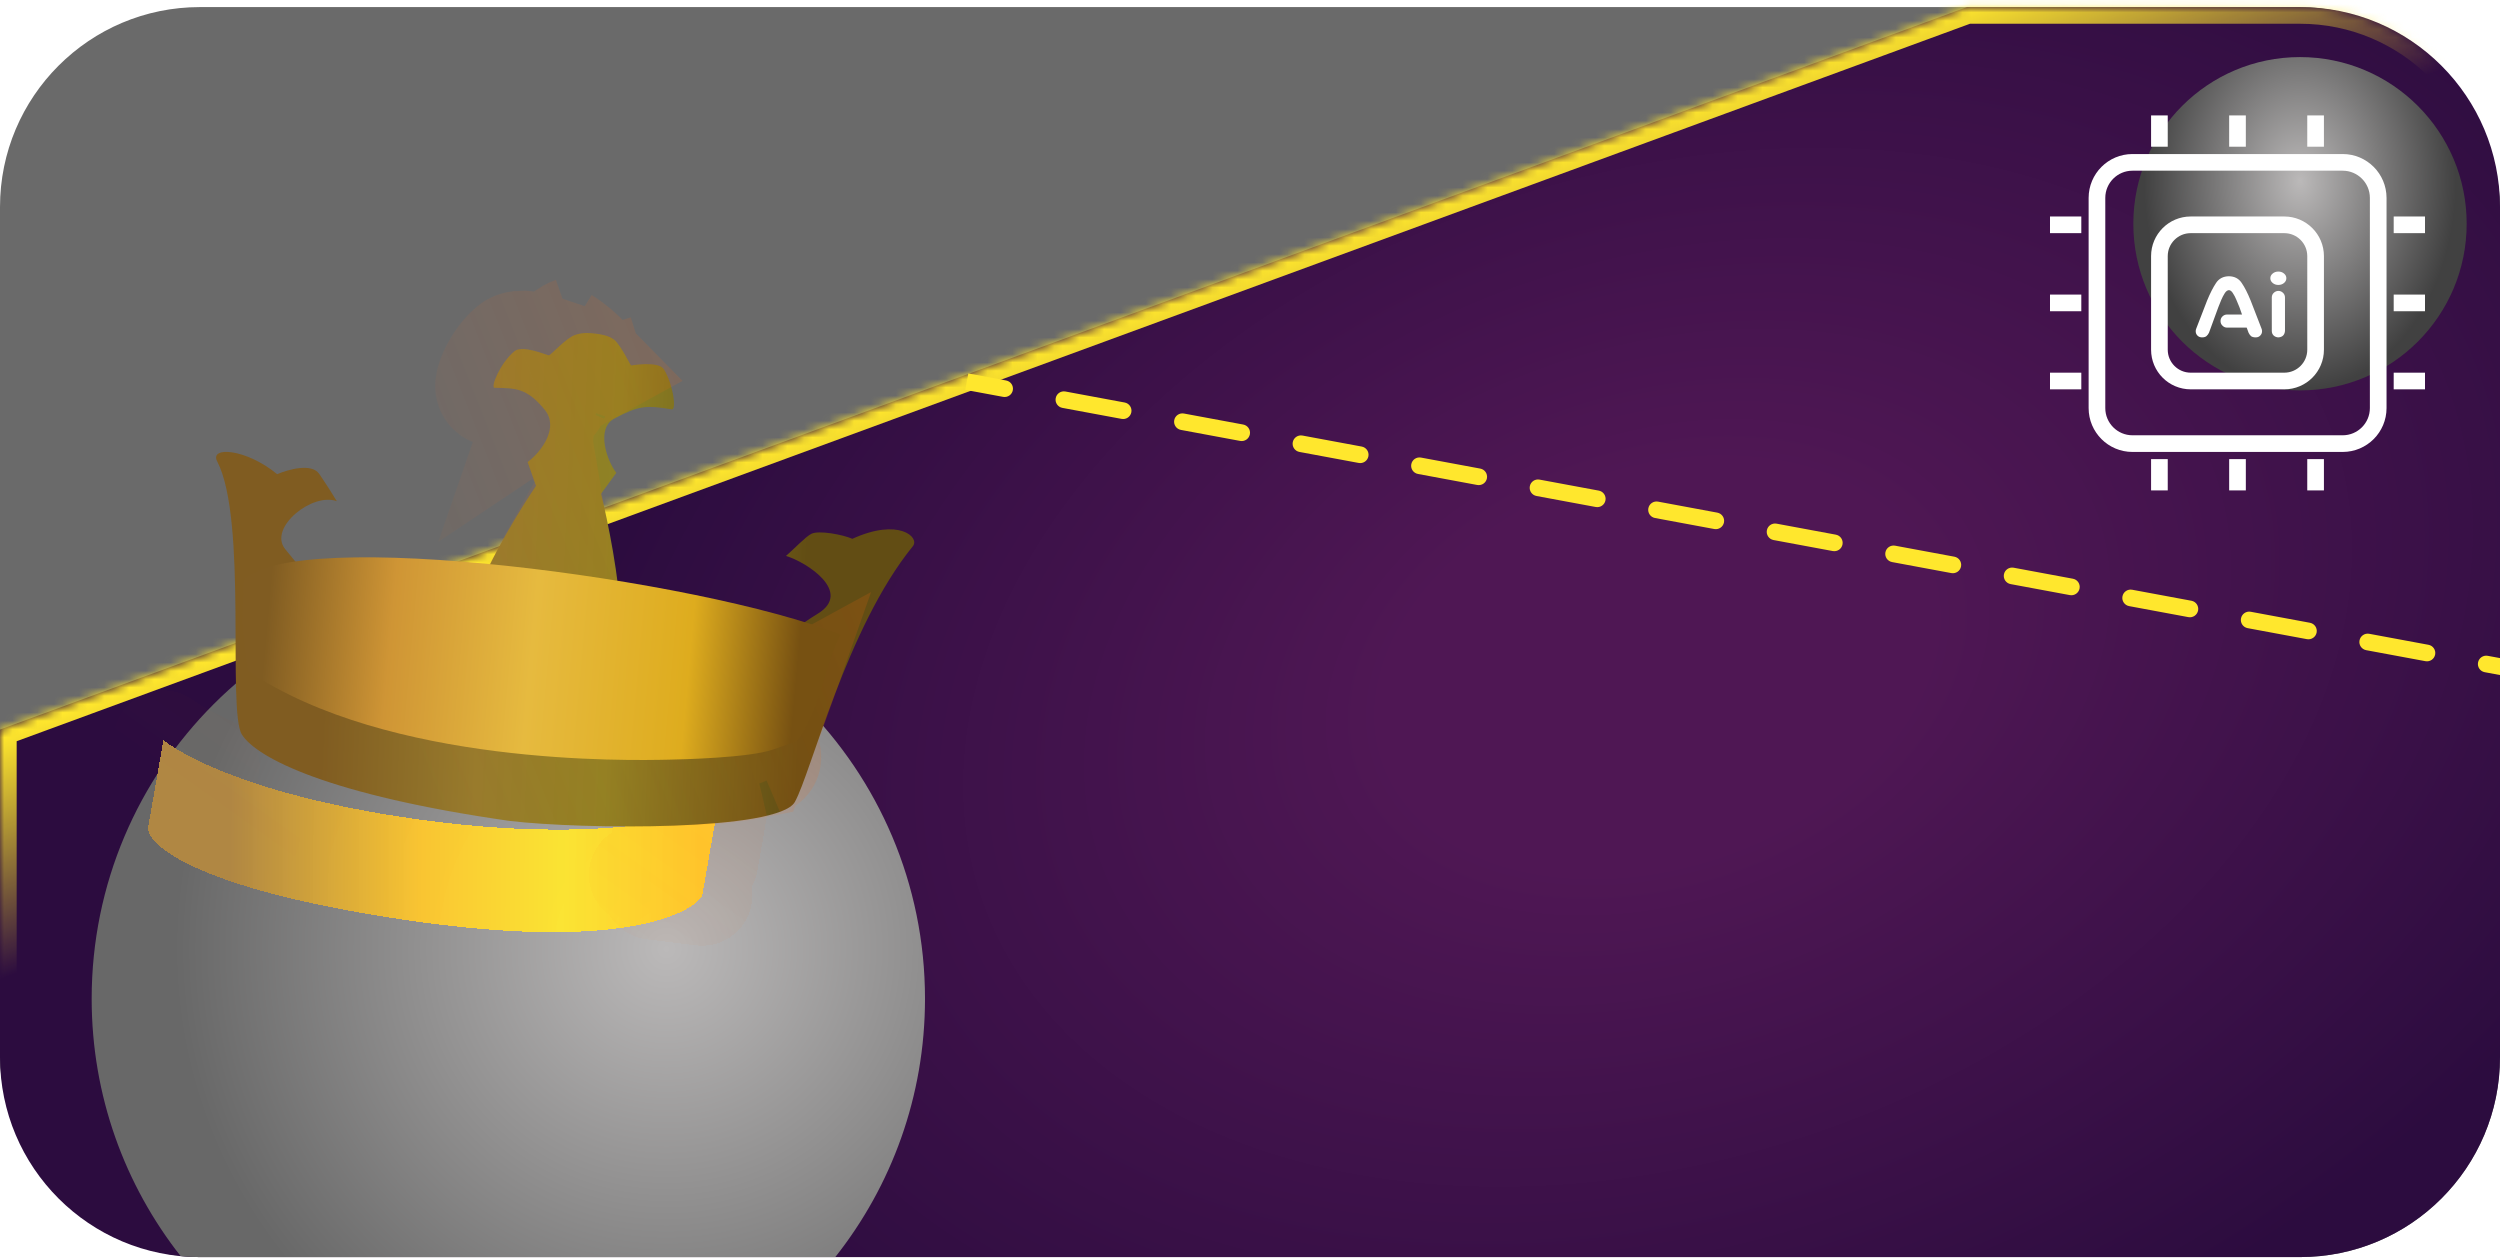 <svg width="300" height="151" viewBox="0 0 300 151" fill="none" xmlns="http://www.w3.org/2000/svg">
<rect y="0.85" width="300" height="150" rx="24" fill="#6A6A6A"/>
<mask id="path-2-inside-1_1832_2956" fill="white">
<path fill-rule="evenodd" clip-rule="evenodd" d="M0 87.549L236.046 0.85H276C289.255 0.85 300 11.595 300 24.85V126.85C300 140.104 289.255 150.85 276 150.85H24C10.745 150.85 0 140.104 0 126.85V87.549Z"/>
</mask>
<path fill-rule="evenodd" clip-rule="evenodd" d="M0 87.549L236.046 0.85H276C289.255 0.85 300 11.595 300 24.85V126.85C300 140.104 289.255 150.85 276 150.85H24C10.745 150.85 0 140.104 0 126.85V87.549Z" fill="url(#paint0_radial_1832_2956)"/>
<path d="M0 87.549L-0.69 85.671C-1.477 85.96 -2 86.71 -2 87.549H0ZM236.046 0.85V-1.15C235.811 -1.15 235.578 -1.109 235.357 -1.028L236.046 0.85ZM0.69 89.426L236.736 2.727L235.357 -1.028L-0.69 85.671L0.69 89.426ZM236.046 2.85H276V-1.15H236.046V2.85ZM276 2.85C288.15 2.85 298 12.699 298 24.85H302C302 10.49 290.359 -1.15 276 -1.15V2.85ZM298 24.85V126.85H302V24.85H298ZM298 126.85C298 139 288.15 148.85 276 148.85V152.85C290.359 152.85 302 141.209 302 126.85H298ZM276 148.85H24V152.85H276V148.85ZM24 148.85C11.85 148.85 2 139 2 126.85H-2C-2 141.209 9.641 152.85 24 152.85V148.85ZM2 126.85V87.549H-2V126.85H2Z" fill="url(#paint1_linear_1832_2956)" mask="url(#path-2-inside-1_1832_2956)"/>
<path fill-rule="evenodd" clip-rule="evenodd" d="M100.233 150.85H24C23.217 150.85 22.444 150.812 21.68 150.739C14.99 142.235 11 131.508 11 119.85C11 92.235 33.386 69.85 61 69.85C88.614 69.85 111 92.235 111 119.85C111 131.559 106.975 142.329 100.233 150.85Z" fill="url(#paint2_radial_1832_2956)"/>
<circle cx="276" cy="26.85" r="20" fill="url(#paint3_radial_1832_2956)"/>
<g filter="url(#filter0_d_1832_2956)">
<path d="M29.608 81.841L27.755 92.378C27.776 94.54 34.007 99.775 58.762 103.413C83.518 107.05 92.746 102.974 94.265 100.481L96.118 89.944C96.118 89.944 84.966 94.651 60.873 91.415C42.632 88.966 33.247 84.506 29.608 81.841Z" fill="url(#paint4_linear_1832_2956)" shape-rendering="crispEdges"/>
<path d="M89.164 97.634C91.586 97.27 93.518 96.844 94.972 96.46L96.118 89.944C96.118 89.944 94.044 90.82 89.751 91.556L88.734 97.34M89.164 97.634L89.122 97.611C89.395 97.163 89.646 96.933 89.736 96.861M89.164 97.634L94.265 100.481L88.309 99.755L88.669 97.706M89.164 97.634C89.001 97.658 88.836 97.682 88.669 97.706M89.736 96.861C89.76 96.845 89.771 96.836 89.77 96.836C89.769 96.835 89.757 96.844 89.736 96.861ZM89.736 96.861C89.671 96.904 89.513 97 89.225 97.133C89.083 97.198 88.92 97.268 88.734 97.34M88.734 97.34C88.225 97.537 87.544 97.754 86.662 97.963C87.137 97.909 87.596 97.852 88.041 97.793C88.254 97.764 88.463 97.735 88.669 97.706M88.734 97.34L88.669 97.706M34.152 90.595L35.152 84.908C32.613 83.782 30.802 82.715 29.608 81.841L28.461 88.363C29.887 89.178 31.605 90.026 33.644 90.874M34.152 90.595C33.722 90.328 33.439 90.113 33.268 89.964C33.227 89.928 33.194 89.897 33.166 89.871M34.152 90.595L34.072 91.05M34.152 90.595C34.714 90.944 35.526 91.382 36.665 91.879C37.598 92.287 38.705 92.715 40.008 93.155C37.792 92.47 35.819 91.761 34.072 91.05M33.166 89.871C33.114 89.803 33.079 89.77 33.074 89.77C33.07 89.77 33.096 89.804 33.166 89.871ZM33.166 89.871C33.286 90.026 33.498 90.358 33.644 90.874M33.644 90.874C33.732 91.188 33.796 91.569 33.801 92.02L27.755 92.378L33.711 93.103L34.072 91.05M33.644 90.874C33.785 90.933 33.928 90.992 34.072 91.05" stroke="url(#paint5_linear_1832_2956)" stroke-opacity="0.27" stroke-width="12" stroke-linejoin="round" shape-rendering="crispEdges"/>
</g>
<g filter="url(#filter1_d_1832_2956)">
<path d="M30.03 80.15C31.806 82.956 40.453 87.408 62.131 90.508C71.025 91.556 94.42 91.735 96.382 88.234C98.343 84.734 102.558 67.372 110.544 57.542C111.405 56.483 108.854 54.109 103.282 56.658C102.148 56.155 99.265 55.607 98.364 56.058C97.661 56.41 96.341 57.828 95.319 58.712C97.84 59.469 103.368 63.078 99.111 65.656C95.109 68.078 88.321 74.139 83.946 73.606C79.832 73.105 75.401 70.775 75.412 66.225C75.424 61.676 73.892 54.349 73.125 51.255L74.954 48.744C73.825 47.274 72.489 43.425 74.712 42.233C77.673 40.645 78.561 40.62 81.615 41.125C82.184 41.219 81.82 38.213 80.672 36.327C80.034 35.28 76.81 35.857 76.729 35.847C76.649 35.837 75.487 33.387 74.684 32.758C74.002 32.225 72.986 32.101 72.417 32.032L72.387 32.028C71.824 31.96 70.969 31.856 70.017 32.189C68.845 32.6 67.084 34.672 66.842 34.642C66.601 34.613 63.702 33.351 62.739 34.142C61.006 35.566 59.832 38.517 60.343 38.533C62.765 38.608 64.179 38.453 66.404 41.221C68.064 43.285 66.05 46.151 64.312 47.447L65.32 50.304C63.623 52.787 59.755 59.02 57.861 64.087C55.967 69.155 50.316 69.603 47.727 69.193C43.666 67.475 38.218 61.694 35.203 57.87C33.187 55.313 38.487 51.056 41.418 52.145C41.093 51.603 40.214 50.187 39.304 48.863C38.395 47.538 35.565 48.337 34.263 48.901C30.527 45.827 26.102 45.526 27.064 47.371C30.729 54.405 28.253 77.345 30.03 80.15Z" fill="url(#paint6_linear_1832_2956)"/>
<path d="M71.126 35.705C70.297 34.811 69.378 34.011 68.324 33.361C68.884 32.862 69.506 32.368 70.017 32.189M71.126 35.705L70.017 32.189M71.126 35.705C71.272 35.862 71.415 36.023 71.556 36.186C71.565 36.181 71.575 36.176 71.584 36.171L71.126 35.705ZM71.126 35.705L70.017 32.189M71.126 35.705L70.017 32.189M66.18 34.422C65.206 34.09 63.448 33.56 62.739 34.142C61.666 35.024 60.807 36.491 60.43 37.484C60.198 38.095 60.148 38.527 60.343 38.533C60.502 38.538 60.656 38.542 60.806 38.546C62.665 38.593 63.942 38.625 65.6 40.31L66.18 34.422ZM66.18 34.422C66.402 34.747 66.576 35.068 66.714 35.373C67.019 36.046 67.143 36.636 67.2 36.996C67.379 38.132 67.189 38.996 67.156 39.147C67.155 39.151 67.154 39.155 67.153 39.158C67.136 39.241 67.118 39.314 67.1 39.377L66.18 34.422ZM36.383 74.291C36.344 72.914 36.335 71.388 36.33 69.706C38.643 71.878 41.609 74.302 44.671 75.597L45.437 75.921L46.268 76.053C48.48 76.403 51.784 76.398 55.125 75.222C58.712 73.96 62.592 71.207 64.467 66.191C65.221 64.174 66.402 61.837 67.604 59.691C68.032 62.183 68.363 64.744 68.359 66.56C68.347 71.351 70.774 74.86 73.685 77.04C76.458 79.117 79.801 80.143 82.733 80.5C85.546 80.843 88.134 80.086 89.989 79.337C90.972 78.939 91.929 78.469 92.835 77.973C92.537 78.817 92.259 79.615 92.001 80.355C91.876 80.712 91.757 81.055 91.642 81.382C91.386 82.113 91.161 82.751 90.959 83.303C90.833 83.328 90.699 83.353 90.555 83.378C88.428 83.752 85.422 84.01 81.953 84.136C75.072 84.386 67.432 84.087 63.4 83.62C52.902 82.115 45.846 80.321 41.35 78.687C39.094 77.867 37.607 77.132 36.696 76.572C36.621 76.526 36.551 76.482 36.487 76.44C36.444 75.887 36.408 75.176 36.383 74.291ZM67.003 39.67C67.003 39.67 67.007 39.658 67.018 39.636C67.009 39.658 67.004 39.669 67.003 39.67ZM92.416 82.935C92.404 82.94 92.391 82.945 92.376 82.95C92.566 82.853 92.612 82.859 92.416 82.935Z" stroke="url(#paint7_linear_1832_2956)" stroke-opacity="0.27" stroke-width="14"/>
</g>
<path d="M92.741 89.95L95.62 88.948C98.294 85.506 98.94 79.947 100.844 76.146C83.993 69.461 34.948 63.003 29.213 69.707C29.236 74.406 28.749 73.007 29.746 80.505C46.619 91.889 75.448 91.264 80.253 91.16L80.255 91.16C81.779 91.127 89.864 90.952 92.741 89.95Z" fill="url(#paint8_linear_1832_2956)"/>
<path d="M277.871 13.85V17.606" stroke="white" stroke-width="2" stroke-miterlimit="10"/>
<path d="M281.119 19.484H255.9C253.544 19.484 251.635 21.394 251.635 23.75V48.969C251.635 51.325 253.544 53.234 255.9 53.234H281.119C283.475 53.234 285.385 51.325 285.385 48.969V23.75C285.385 21.394 283.475 19.484 281.119 19.484Z" stroke="white" stroke-width="2" stroke-miterlimit="10"/>
<path d="M274.116 26.978H262.885C260.811 26.978 259.129 28.66 259.129 30.734V41.965C259.129 44.039 260.811 45.721 262.885 45.721H274.116C276.19 45.721 277.872 44.039 277.872 41.965V30.734C277.872 28.66 276.19 26.978 274.116 26.978Z" stroke="white" stroke-width="2" stroke-miterlimit="10"/>
<path d="M259.129 13.85V17.606" stroke="white" stroke-width="2" stroke-miterlimit="10"/>
<path d="M268.5 13.85V17.606" stroke="white" stroke-width="2" stroke-miterlimit="10"/>
<path d="M259.129 55.093V58.849" stroke="white" stroke-width="2" stroke-miterlimit="10"/>
<path d="M268.5 55.093V58.849" stroke="white" stroke-width="2" stroke-miterlimit="10"/>
<path d="M277.871 55.093V58.849" stroke="white" stroke-width="2" stroke-miterlimit="10"/>
<path d="M246 45.721H249.757" stroke="white" stroke-width="2" stroke-miterlimit="10"/>
<path d="M246 36.349H249.757" stroke="white" stroke-width="2" stroke-miterlimit="10"/>
<path d="M246 26.978H249.757" stroke="white" stroke-width="2" stroke-miterlimit="10"/>
<path d="M287.243 45.721H291" stroke="white" stroke-width="2" stroke-miterlimit="10"/>
<path d="M287.243 36.349H291" stroke="white" stroke-width="2" stroke-miterlimit="10"/>
<path d="M287.243 26.978H291" stroke="white" stroke-width="2" stroke-miterlimit="10"/>
<path d="M266.464 38.529C266.464 38.31 266.538 38.126 266.687 37.978C266.843 37.822 267.03 37.743 267.249 37.743H269.042L268.737 36.876C268.612 36.556 268.487 36.255 268.362 35.974C268.245 35.685 268.108 35.423 267.952 35.189C267.812 34.955 267.651 34.83 267.472 34.814C267.284 34.83 267.116 34.955 266.968 35.189C266.819 35.423 266.683 35.685 266.558 35.974C266.44 36.255 266.319 36.556 266.194 36.876L265.081 39.923C265.003 40.087 264.901 40.224 264.776 40.333C264.659 40.435 264.479 40.486 264.237 40.486C264.011 40.486 263.823 40.408 263.675 40.251C263.534 40.095 263.472 39.908 263.487 39.689C263.495 39.587 263.519 39.493 263.558 39.408L264.847 36.08C265.206 35.205 265.565 34.497 265.925 33.958C266.276 33.427 266.792 33.158 267.472 33.15C268.144 33.158 268.655 33.427 269.007 33.958C269.366 34.482 269.726 35.189 270.085 36.08L271.374 39.408C271.413 39.493 271.437 39.587 271.444 39.689C271.46 39.908 271.394 40.095 271.245 40.251C271.104 40.408 270.921 40.486 270.694 40.486C270.437 40.486 270.245 40.435 270.12 40.333C270.003 40.224 269.905 40.087 269.827 39.923L269.604 39.314H267.249C267.03 39.314 266.847 39.236 266.698 39.08C266.542 38.931 266.464 38.747 266.464 38.529ZM273.425 34.908C273.636 34.915 273.815 34.993 273.964 35.142C274.112 35.283 274.19 35.458 274.198 35.669V39.724C274.151 40.193 273.894 40.447 273.425 40.486C273.206 40.486 273.015 40.415 272.851 40.275C272.694 40.126 272.616 39.943 272.616 39.724V35.669C272.624 35.451 272.706 35.271 272.862 35.13C273.019 34.982 273.206 34.908 273.425 34.908ZM272.44 33.384C272.44 33.165 272.534 32.978 272.722 32.822C272.909 32.665 273.136 32.587 273.401 32.587C273.667 32.587 273.894 32.665 274.081 32.822C274.269 32.978 274.362 33.165 274.362 33.384C274.362 33.611 274.269 33.802 274.081 33.958C273.894 34.115 273.667 34.193 273.401 34.193C273.136 34.193 272.909 34.115 272.722 33.958C272.534 33.802 272.44 33.611 272.44 33.384Z" fill="white"/>
<path fill-rule="evenodd" clip-rule="evenodd" d="M300 78.971V81.005L298.165 80.664C297.622 80.563 297.263 80.041 297.364 79.498C297.465 78.955 297.987 78.597 298.53 78.698L300 78.971ZM117.183 44.997L116.199 44.814L115.834 46.781L116.817 46.964L120.373 47.624C120.916 47.725 121.438 47.367 121.539 46.824C121.64 46.281 121.281 45.759 120.738 45.658L117.183 44.997ZM127.85 46.98C127.307 46.879 126.785 47.237 126.684 47.78C126.583 48.323 126.942 48.845 127.485 48.946L134.596 50.267C135.139 50.368 135.661 50.01 135.762 49.467C135.863 48.924 135.505 48.402 134.962 48.301L127.85 46.98ZM142.073 49.623C141.53 49.522 141.008 49.88 140.908 50.423C140.807 50.966 141.165 51.488 141.708 51.589L148.82 52.911C149.363 53.011 149.885 52.653 149.986 52.11C150.086 51.567 149.728 51.045 149.185 50.944L142.073 49.623ZM156.297 52.266C155.754 52.165 155.232 52.523 155.131 53.066C155.03 53.609 155.388 54.131 155.931 54.232L163.043 55.554C163.586 55.655 164.108 55.296 164.209 54.753C164.31 54.21 163.951 53.688 163.408 53.587L156.297 52.266ZM170.52 54.909C169.977 54.808 169.455 55.166 169.354 55.709C169.253 56.252 169.612 56.775 170.155 56.875L177.266 58.197C177.809 58.298 178.331 57.94 178.432 57.397C178.533 56.853 178.175 56.331 177.632 56.231L170.52 54.909ZM184.743 57.552C184.2 57.451 183.679 57.81 183.578 58.353C183.477 58.896 183.835 59.418 184.378 59.519L191.49 60.84C192.033 60.941 192.555 60.583 192.656 60.04C192.757 59.497 192.398 58.975 191.855 58.874L184.743 57.552ZM198.967 60.195C198.424 60.094 197.902 60.453 197.801 60.996C197.7 61.539 198.058 62.061 198.601 62.162L205.713 63.483C206.256 63.584 206.778 63.226 206.879 62.683C206.98 62.14 206.621 61.618 206.078 61.517L198.967 60.195ZM213.19 62.839C212.647 62.738 212.125 63.096 212.024 63.639C211.923 64.182 212.282 64.704 212.825 64.805L219.936 66.126C220.479 66.227 221.001 65.869 221.102 65.326C221.203 64.783 220.845 64.261 220.302 64.16L213.19 62.839ZM227.414 65.482C226.871 65.381 226.349 65.739 226.248 66.282C226.147 66.825 226.505 67.347 227.048 67.448L234.16 68.77C234.703 68.871 235.225 68.512 235.326 67.969C235.427 67.426 235.068 66.904 234.525 66.803L227.414 65.482ZM241.637 68.125C241.094 68.024 240.572 68.382 240.471 68.925C240.37 69.468 240.728 69.99 241.271 70.091L248.383 71.413C248.926 71.514 249.448 71.155 249.549 70.612C249.65 70.069 249.292 69.547 248.749 69.447L241.637 68.125ZM255.86 70.768C255.317 70.667 254.795 71.025 254.694 71.569C254.593 72.112 254.952 72.633 255.495 72.734L262.606 74.056C263.149 74.157 263.671 73.799 263.772 73.255C263.873 72.713 263.515 72.191 262.972 72.09L255.86 70.768ZM270.084 73.411C269.541 73.31 269.019 73.669 268.918 74.212C268.817 74.755 269.175 75.277 269.718 75.378L276.83 76.699C277.373 76.8 277.895 76.442 277.996 75.899C278.097 75.356 277.738 74.834 277.195 74.733L270.084 73.411ZM284.307 76.054C283.764 75.954 283.242 76.312 283.141 76.855C283.04 77.398 283.399 77.92 283.942 78.021L291.053 79.342C291.596 79.443 292.118 79.085 292.219 78.542C292.32 77.999 291.962 77.477 291.419 77.376L284.307 76.054Z" fill="#FFE72D"/>
<defs>
<filter id="filter0_d_1832_2956" x="5.755" y="76.841" width="92.363" height="47.017" filterUnits="userSpaceOnUse" color-interpolation-filters="sRGB">
<feFlood flood-opacity="0" result="BackgroundImageFix"/>
<feColorMatrix in="SourceAlpha" type="matrix" values="0 0 0 0 0 0 0 0 0 0 0 0 0 0 0 0 0 0 127 0" result="hardAlpha"/>
<feOffset dx="-10" dy="7"/>
<feGaussianBlur stdDeviation="6"/>
<feComposite in2="hardAlpha" operator="out"/>
<feColorMatrix type="matrix" values="0 0 0 0 0 0 0 0 0 0 0 0 0 0 0 0 0 0 0.25 0"/>
<feBlend mode="normal" in2="BackgroundImageFix" result="effect1_dropShadow_1832_2956"/>
<feBlend mode="normal" in="SourceGraphic" in2="effect1_dropShadow_1832_2956" result="shape"/>
</filter>
<filter id="filter1_d_1832_2956" x="6.931" y="20.957" width="121.777" height="97.215" filterUnits="userSpaceOnUse" color-interpolation-filters="sRGB">
<feFlood flood-opacity="0" result="BackgroundImageFix"/>
<feColorMatrix in="SourceAlpha" type="matrix" values="0 0 0 0 0 0 0 0 0 0 0 0 0 0 0 0 0 0 127 0" result="hardAlpha"/>
<feOffset dx="-1" dy="8"/>
<feGaussianBlur stdDeviation="9.5"/>
<feComposite in2="hardAlpha" operator="out"/>
<feColorMatrix type="matrix" values="0 0 0 0 0 0 0 0 0 0 0 0 0 0 0 0 0 0 0.25 0"/>
<feBlend mode="normal" in2="BackgroundImageFix" result="effect1_dropShadow_1832_2956"/>
<feBlend mode="normal" in="SourceGraphic" in2="effect1_dropShadow_1832_2956" result="shape"/>
</filter>
<radialGradient id="paint0_radial_1832_2956" cx="0" cy="0" r="1" gradientUnits="userSpaceOnUse" gradientTransform="translate(199 80.35) rotate(161.689) scale(146.414 100.761)">
<stop offset="0.229" stop-color="#4F1754"/>
<stop offset="0.943" stop-color="#2C0C3F"/>
</radialGradient>
<linearGradient id="paint1_linear_1832_2956" x1="148" y1="33.35" x2="157.5" y2="58.85" gradientUnits="userSpaceOnUse">
<stop stop-color="#FFE72D"/>
<stop offset="1" stop-color="#FFE72D" stop-opacity="0"/>
</linearGradient>
<radialGradient id="paint2_radial_1832_2956" cx="0" cy="0" r="1" gradientUnits="userSpaceOnUse" gradientTransform="translate(80 113.85) rotate(108.741) scale(59.135 59.135)">
<stop stop-color="#BBB9B9"/>
<stop offset="1" stop-color="#686868"/>
</radialGradient>
<radialGradient id="paint3_radial_1832_2956" cx="0" cy="0" r="1" gradientUnits="userSpaceOnUse" gradientTransform="translate(276 21.707) rotate(90) scale(25.143 18.724)">
<stop stop-color="#BBB9B9"/>
<stop offset="1" stop-color="#414141"/>
</radialGradient>
<linearGradient id="paint4_linear_1832_2956" x1="35.532" y1="94.434" x2="100.197" y2="94.731" gradientUnits="userSpaceOnUse">
<stop offset="0.032" stop-color="#B08743"/>
<stop offset="0.391" stop-color="#FFC82D" stop-opacity="0.95"/>
<stop offset="0.648" stop-color="#FFE72D" stop-opacity="0.95"/>
<stop offset="0.905" stop-color="#FFC82D"/>
</linearGradient>
<linearGradient id="paint5_linear_1832_2956" x1="99.007" y1="93.323" x2="78.915" y2="121.449" gradientUnits="userSpaceOnUse">
<stop stop-color="#FF650B" stop-opacity="0.18"/>
<stop offset="1" stop-color="#FF650B" stop-opacity="0"/>
</linearGradient>
<linearGradient id="paint6_linear_1832_2956" x1="40.166" y1="66.912" x2="100.538" y2="69.566" gradientUnits="userSpaceOnUse">
<stop stop-color="#805C21"/>
<stop offset="0.31" stop-color="#977B2D"/>
<stop offset="0.566" stop-color="#8E8224"/>
<stop offset="0.948" stop-color="#624D14"/>
</linearGradient>
<linearGradient id="paint7_linear_1832_2956" x1="112.9" y1="60.89" x2="51.065" y2="85.35" gradientUnits="userSpaceOnUse">
<stop stop-color="#FF650B" stop-opacity="0.68"/>
<stop offset="1" stop-color="#FF650B" stop-opacity="0"/>
</linearGradient>
<linearGradient id="paint8_linear_1832_2956" x1="30.675" y1="73.905" x2="98.156" y2="79.983" gradientUnits="userSpaceOnUse">
<stop offset="0.021" stop-color="#805C22"/>
<stop offset="0.242" stop-color="#CF9535"/>
<stop offset="0.493" stop-color="#E6BA3F"/>
<stop offset="0.772" stop-color="#DEAC1E"/>
<stop offset="0.964" stop-color="#775112"/>
</linearGradient>
</defs>
</svg>
